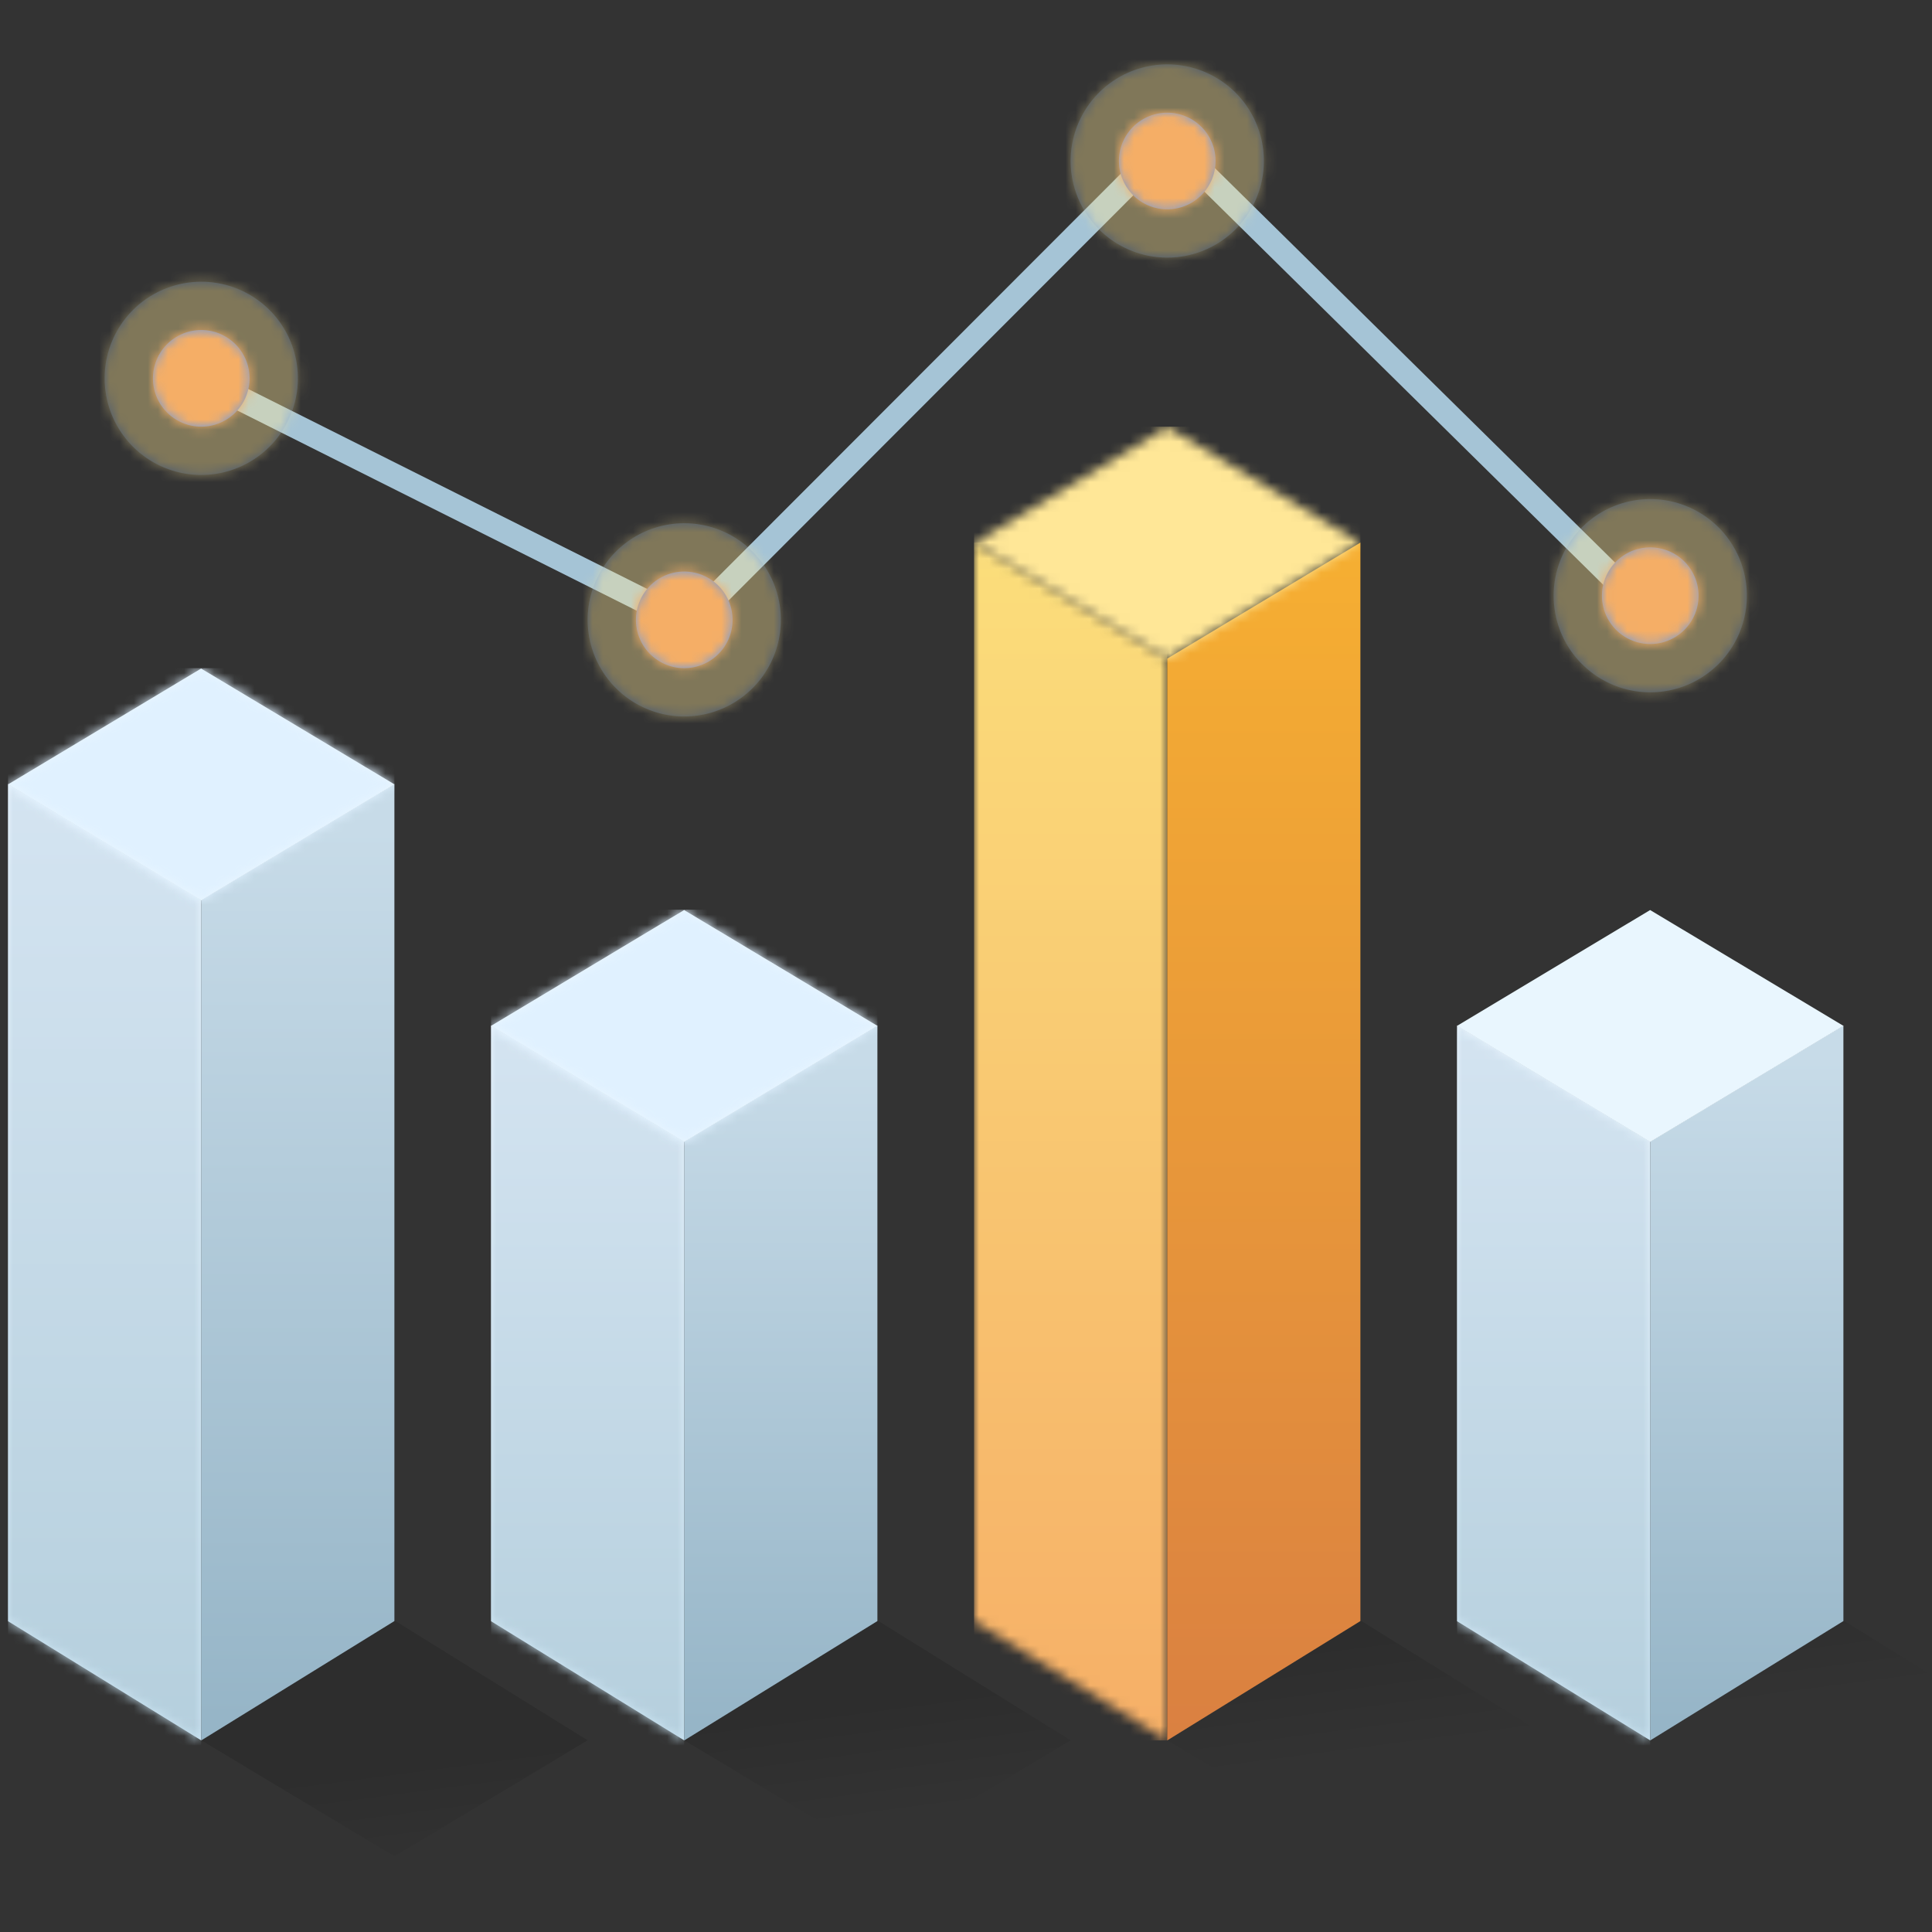 <svg xmlns="http://www.w3.org/2000/svg" xmlns:xlink="http://www.w3.org/1999/xlink" width="192" height="192"><rect width="100%" height="100%" fill="#333333" stroke="none"/><title>Probability and Statistics</title><defs><path id="b" d="M19.2 13.45L0 1.92v83.195L19.2 96.96z"/><path id="f" d="M19.195 12.448L0 .92v83.179L19.195 95.96z"/><path id="h" d="M19.187.039L38.4 11.548 19.2 23.079 0 11.548z"/><path id="j" d="M19.2 13.45L0 1.92v59.195L19.2 72.96z"/><path id="n" d="M19.195 12.448L0 .92v59.179L19.195 71.96z"/><path id="p" d="M19.187.039L38.4 11.548 19.2 23.079 0 11.548z"/><path id="r" d="M19.2 13.45L0 1.92v59.195L19.2 72.96z"/><path id="t" d="M19.195 12.448L0 .92v59.179L19.195 71.96z"/><path id="u" d="M19.187.039L38.4 11.548 19.2 23.079 0 11.548z"/><path id="v" d="M57.6 45.6a9.6 9.6 0 110 19.2 9.6 9.6 0 010-19.2zm96-2.4a9.6 9.6 0 110 19.2 9.6 9.6 0 010-19.2zM9.6 21.6a9.6 9.6 0 110 19.2 9.6 9.6 0 010-19.2zm96-21.6a9.6 9.6 0 110 19.2 9.6 9.6 0 010-19.2z"/><path id="x" d="M52.8 45.6a4.8 4.8 0 110 9.6 4.8 4.8 0 010-9.6zm96-2.4a4.8 4.8 0 110 9.6 4.8 4.8 0 010-9.6zM4.8 21.6a4.8 4.8 0 110 9.6 4.8 4.8 0 010-9.6zm96-21.6a4.8 4.8 0 110 9.6 4.8 4.8 0 010-9.6z"/><path id="z" d="M19.2 13.45L0 1.92v107.195l19.2 11.845z"/><path id="C" d="M19.195 12.448L0 .92v107.179l19.195 11.861z"/><path id="E" d="M19.187.039L38.4 11.548 19.2 23.079 0 11.548z"/><linearGradient id="a" x1="57.362%" x2="31.946%" y1="64.24%" y2="39.058%"><stop offset="0%" stop-opacity="0"/><stop offset="100%"/></linearGradient><linearGradient id="c" x1="50%" x2="50%" y1="0%" y2="100%"><stop offset="0%" stop-color="#ECF7FF"/><stop offset="100%" stop-color="#CCE5F4"/></linearGradient><linearGradient id="d" x1="50%" x2="50%" y1="0%" y2="100%"><stop offset="0%" stop-color="#D4E4F1"/><stop offset="100%" stop-color="#B5CFDD"/></linearGradient><linearGradient id="g" x1="50%" x2="50%" y1="4.721%" y2="97.676%"><stop offset="0%" stop-color="#C7DBE8"/><stop offset="100%" stop-color="#96B5C7"/></linearGradient><linearGradient id="k" x1="50%" x2="50%" y1="0%" y2="100%"><stop offset="0%" stop-color="#ECF7FF"/><stop offset="100%" stop-color="#CCE5F4"/></linearGradient><linearGradient id="l" x1="50%" x2="50%" y1="0%" y2="100%"><stop offset="0%" stop-color="#D4E4F1"/><stop offset="100%" stop-color="#B5CFDD"/></linearGradient><linearGradient id="o" x1="50%" x2="50%" y1="4.721%" y2="97.676%"><stop offset="0%" stop-color="#C7DBE8"/><stop offset="100%" stop-color="#96B5C7"/></linearGradient><linearGradient id="A" x1="50%" x2="50%" y1="0%" y2="100%"><stop offset="0%" stop-color="#FBDE7B"/><stop offset="100%" stop-color="#F6AF67"/></linearGradient><linearGradient id="D" x1="50%" x2="50%" y1="0%" y2="100%"><stop offset="0%" stop-color="#F6AF32"/><stop offset="100%" stop-color="#DA8041"/></linearGradient></defs><g fill="none" fill-rule="evenodd"><g fill="url(#a)" opacity=".118" transform="translate(20 160)"><path d="M19.2 1.038L38.4 12.95 19.2 24.48 0 12.95zM67.2 1.038L86.4 12.95 67.2 24.48 48 12.95zM115.2 1.038l19.2 11.912-19.2 11.53L96 12.95zM163.2 1.038l19.2 11.912-19.2 11.53L144 12.95z"/></g><g transform="translate(.8 76)"><mask id="e" fill="#fff"><use xlink:href="#b"/></mask><use fill="url(#c)" xlink:href="#b"/><g fill="url(#d)" mask="url(#e)"><path d="M0 1.92h19.2v95.52H0z"/></g></g><use fill="url(#g)" transform="matrix(-1 0 0 1 39.195 77)" xlink:href="#f"/><g transform="translate(.8 66.4)"><mask id="i" fill="#fff"><use xlink:href="#h"/></mask><use fill="#E9F6FE" xlink:href="#h"/><g fill="#E0F1FF" mask="url(#i)"><path d="M0 0h38.4v24H0z"/></g></g><g transform="translate(48.8 100)"><mask id="m" fill="#fff"><use xlink:href="#j"/></mask><use fill="url(#k)" xlink:href="#j"/><g fill="url(#l)" mask="url(#m)"><path d="M0 1.92h19.2v71.52H0z"/></g></g><use fill="url(#o)" transform="matrix(-1 0 0 1 87.195 101)" xlink:href="#n"/><g transform="translate(48.8 90.4)"><mask id="q" fill="#fff"><use xlink:href="#p"/></mask><use fill="#E9F6FE" xlink:href="#p"/><g fill="#E0F1FF" mask="url(#q)"><path d="M0 0h38.4v24H0z"/></g></g><g><g transform="translate(144.8 100)"><mask id="s" fill="#fff"><use xlink:href="#r"/></mask><use fill="url(#k)" xlink:href="#r"/><g fill="url(#l)" mask="url(#s)"><path d="M0 1.92h19.2v71.52H0z"/></g></g><use fill="url(#o)" transform="matrix(-1 0 0 1 183.195 101)" xlink:href="#t"/><use fill="#E9F6FE" xlink:href="#u" transform="translate(144.8 90.4)"/></g><path fill="#A5C4D6" fill-rule="nonzero" d="M164.075 62.796l1.685-1.71-49.456-48.751L68.21 60.48 20.976 36.807l-1.075 2.146 48.782 24.449 47.634-47.684z"/><g opacity=".376" transform="translate(10.4 6.4)"><mask id="w" fill="#fff"><use xlink:href="#v"/></mask><use fill="#7099D7" xlink:href="#v"/><g fill="#FFE797" mask="url(#w)"><path d="M-7.2-4.8h180V72h-180z"/></g></g><g transform="translate(15.2 11.2)"><mask id="y" fill="#fff"><use xlink:href="#x"/></mask><use fill="#7099D7" xlink:href="#x"/><g fill="#F5AE66" mask="url(#y)"><path d="M-12-9.6h180v76.8H-12z"/></g></g><g><g transform="translate(96.8 52)"><mask id="B" fill="#fff"><use xlink:href="#z"/></mask><g fill="url(#A)" mask="url(#B)"><path d="M0 1.92h19.2v119.04H0z"/></g></g><use fill="url(#D)" transform="matrix(-1 0 0 1 135.195 53)" xlink:href="#C"/><g transform="translate(96.8 42.4)"><mask id="F" fill="#fff"><use xlink:href="#E"/></mask><g fill="#FFE797" mask="url(#F)"><path d="M0 0h38.4v24H0z"/></g></g></g></g></svg>